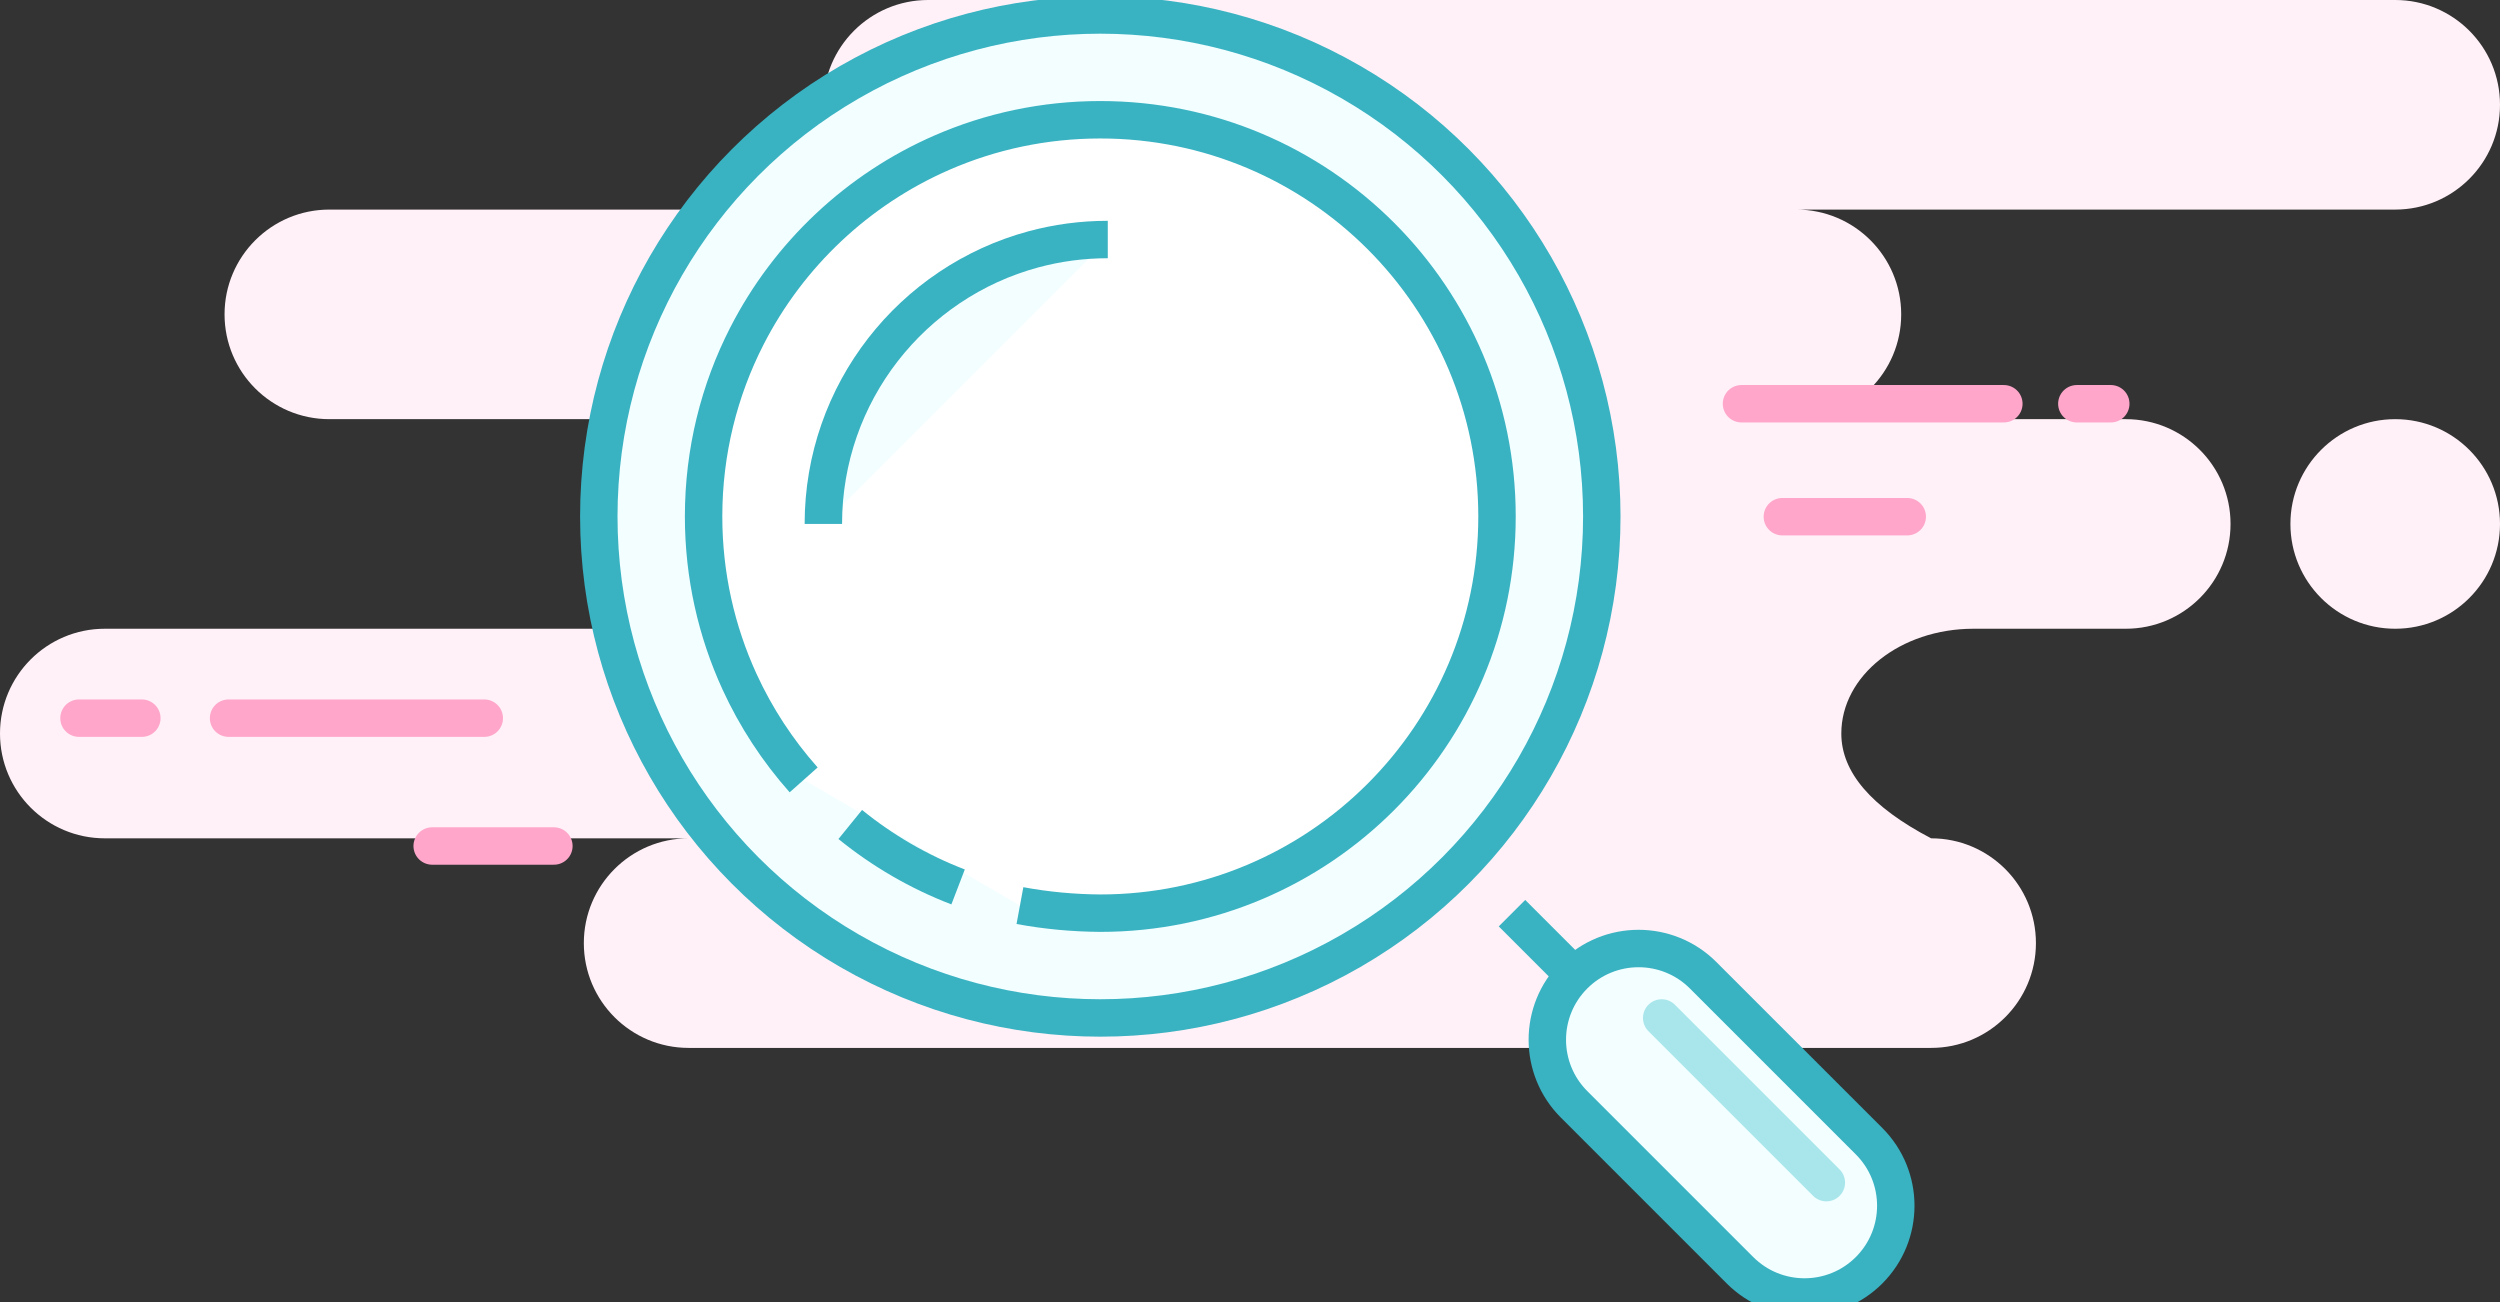 <?xml version="1.0" encoding="UTF-8"?>
<svg width="167px" height="87px" viewBox="0 0 167 87" version="1.1" xmlns="http://www.w3.org/2000/svg" xmlns:xlink="http://www.w3.org/1999/xlink">
    <rect x="0" y="0" width="167" height="87" fill="#333333" stroke="none"/>
    <!-- Generator: Sketch 63.1 (92452) - https://sketch.com -->
    <title>NoSearchResultEmpty state</title>
    <desc>Created with Sketch.</desc>
    <g id="NoSearchResult" stroke="none" stroke-width="1" fill="none" fill-rule="evenodd">
        <path d="M160,0 C163.866,0 167,3.134 167,7 C167,10.866 163.866,14 160,14 L120,14 C123.866,14 127,17.134 127,21 C127,24.866 123.866,28 120,28 L142,28 C145.866,28 149,31.134 149,35 C149,38.866 145.866,42 142,42 L131.826,42 C126.952,42 123,45.134 123,49 C123,51.577 125,53.911 129,56 C132.866,56 136,59.134 136,63 C136,66.866 132.866,70 129,70 L46,70 C42.134,70 39,66.866 39,63 C39,59.134 42.134,56 46,56 L7,56 C3.134,56 0,52.866 0,49 C0,45.134 3.134,42 7,42 L47,42 C50.866,42 54,38.866 54,35 C54,31.134 50.866,28 47,28 L22,28 C18.134,28 15,24.866 15,21 C15,17.134 18.134,14 22,14 L62,14 C58.134,14 55,10.866 55,7 C55,3.134 58.134,0 62,0 L160,0 Z M160,28 C163.866,28 167,31.134 167,35 C167,38.866 163.866,42 160,42 C156.134,42 153,38.866 153,35 C153,31.134 156.134,28 160,28 Z" id="Background" fill="#FFF1F7"></path>
        <g id="Search" transform="translate(40, 1)" stroke-width="2.5">
            <circle id="Oval" stroke="#39B2C2" fill="#F2FEFF" cx="33.5" cy="33.5" r="33.5"></circle>
            <path d="M28.132,59.494 C29.891,59.819 31.68,59.987 33.5,60 C48.136,60 60,48.136 60,33.5 C60,18.864 48.136,7 33.5,7 C29.74,7 26.164,7.783 22.924,9.195 C17.294,11.648 12.682,16 9.896,21.442 C8.045,25.059 7,29.157 7,33.5 C7,37.44 7.86,41.179 9.402,44.54 C10.503,46.94 11.952,49.146 13.684,51.096" id="Oval" stroke="#39B2C2" fill="#FFFFFF"></path>
            <path d="M16.797,54.075 C18.946,55.821 21.372,57.237 24.001,58.247" id="Oval" stroke="#39B2C2" fill="#F2FEFF"></path>
            <path d="M34,15 C32.277,15 30.608,15.229 29.021,15.659 C20.943,17.847 15,25.229 15,34" id="Oval" stroke="#39B2C2" fill="#F2FEFF"></path>
            <line x1="61" y1="60" x2="67" y2="66" id="Path-4" stroke="#39B2C2" fill="#F2FEFF"></line>
            <path d="M65.146,64.146 C67.527,61.766 71.387,61.766 73.768,64.146 L84.854,75.232 C87.234,77.613 87.234,81.473 84.854,83.854 C82.473,86.234 78.613,86.234 76.232,83.854 L65.146,72.768 C62.766,70.387 62.766,66.527 65.146,64.146 Z" id="Rectangle" stroke="#39B2C2" fill="#F2FEFF"></path>
            <line x1="71" y1="67" x2="82" y2="78" id="Line" stroke="#A9E6EB" stroke-linecap="round"></line>
        </g>
        <path d="M133.857,26.97 L116.331,26.97 M141,26.97 L138.733,26.97 M127.404,34.515 L119.061,34.515" id="Line-8" stroke="#FFA6CA" stroke-width="2.5" stroke-linecap="round" stroke-linejoin="round"></path>
        <path d="M32.35,47.973 L15.268,47.973 M9.475,47.973 L5.277,47.973 M37,56.513 L28.869,56.513" id="Line-8" stroke="#FFA6CA" stroke-width="2.5" stroke-linecap="round" stroke-linejoin="round"></path>
    </g>
</svg>